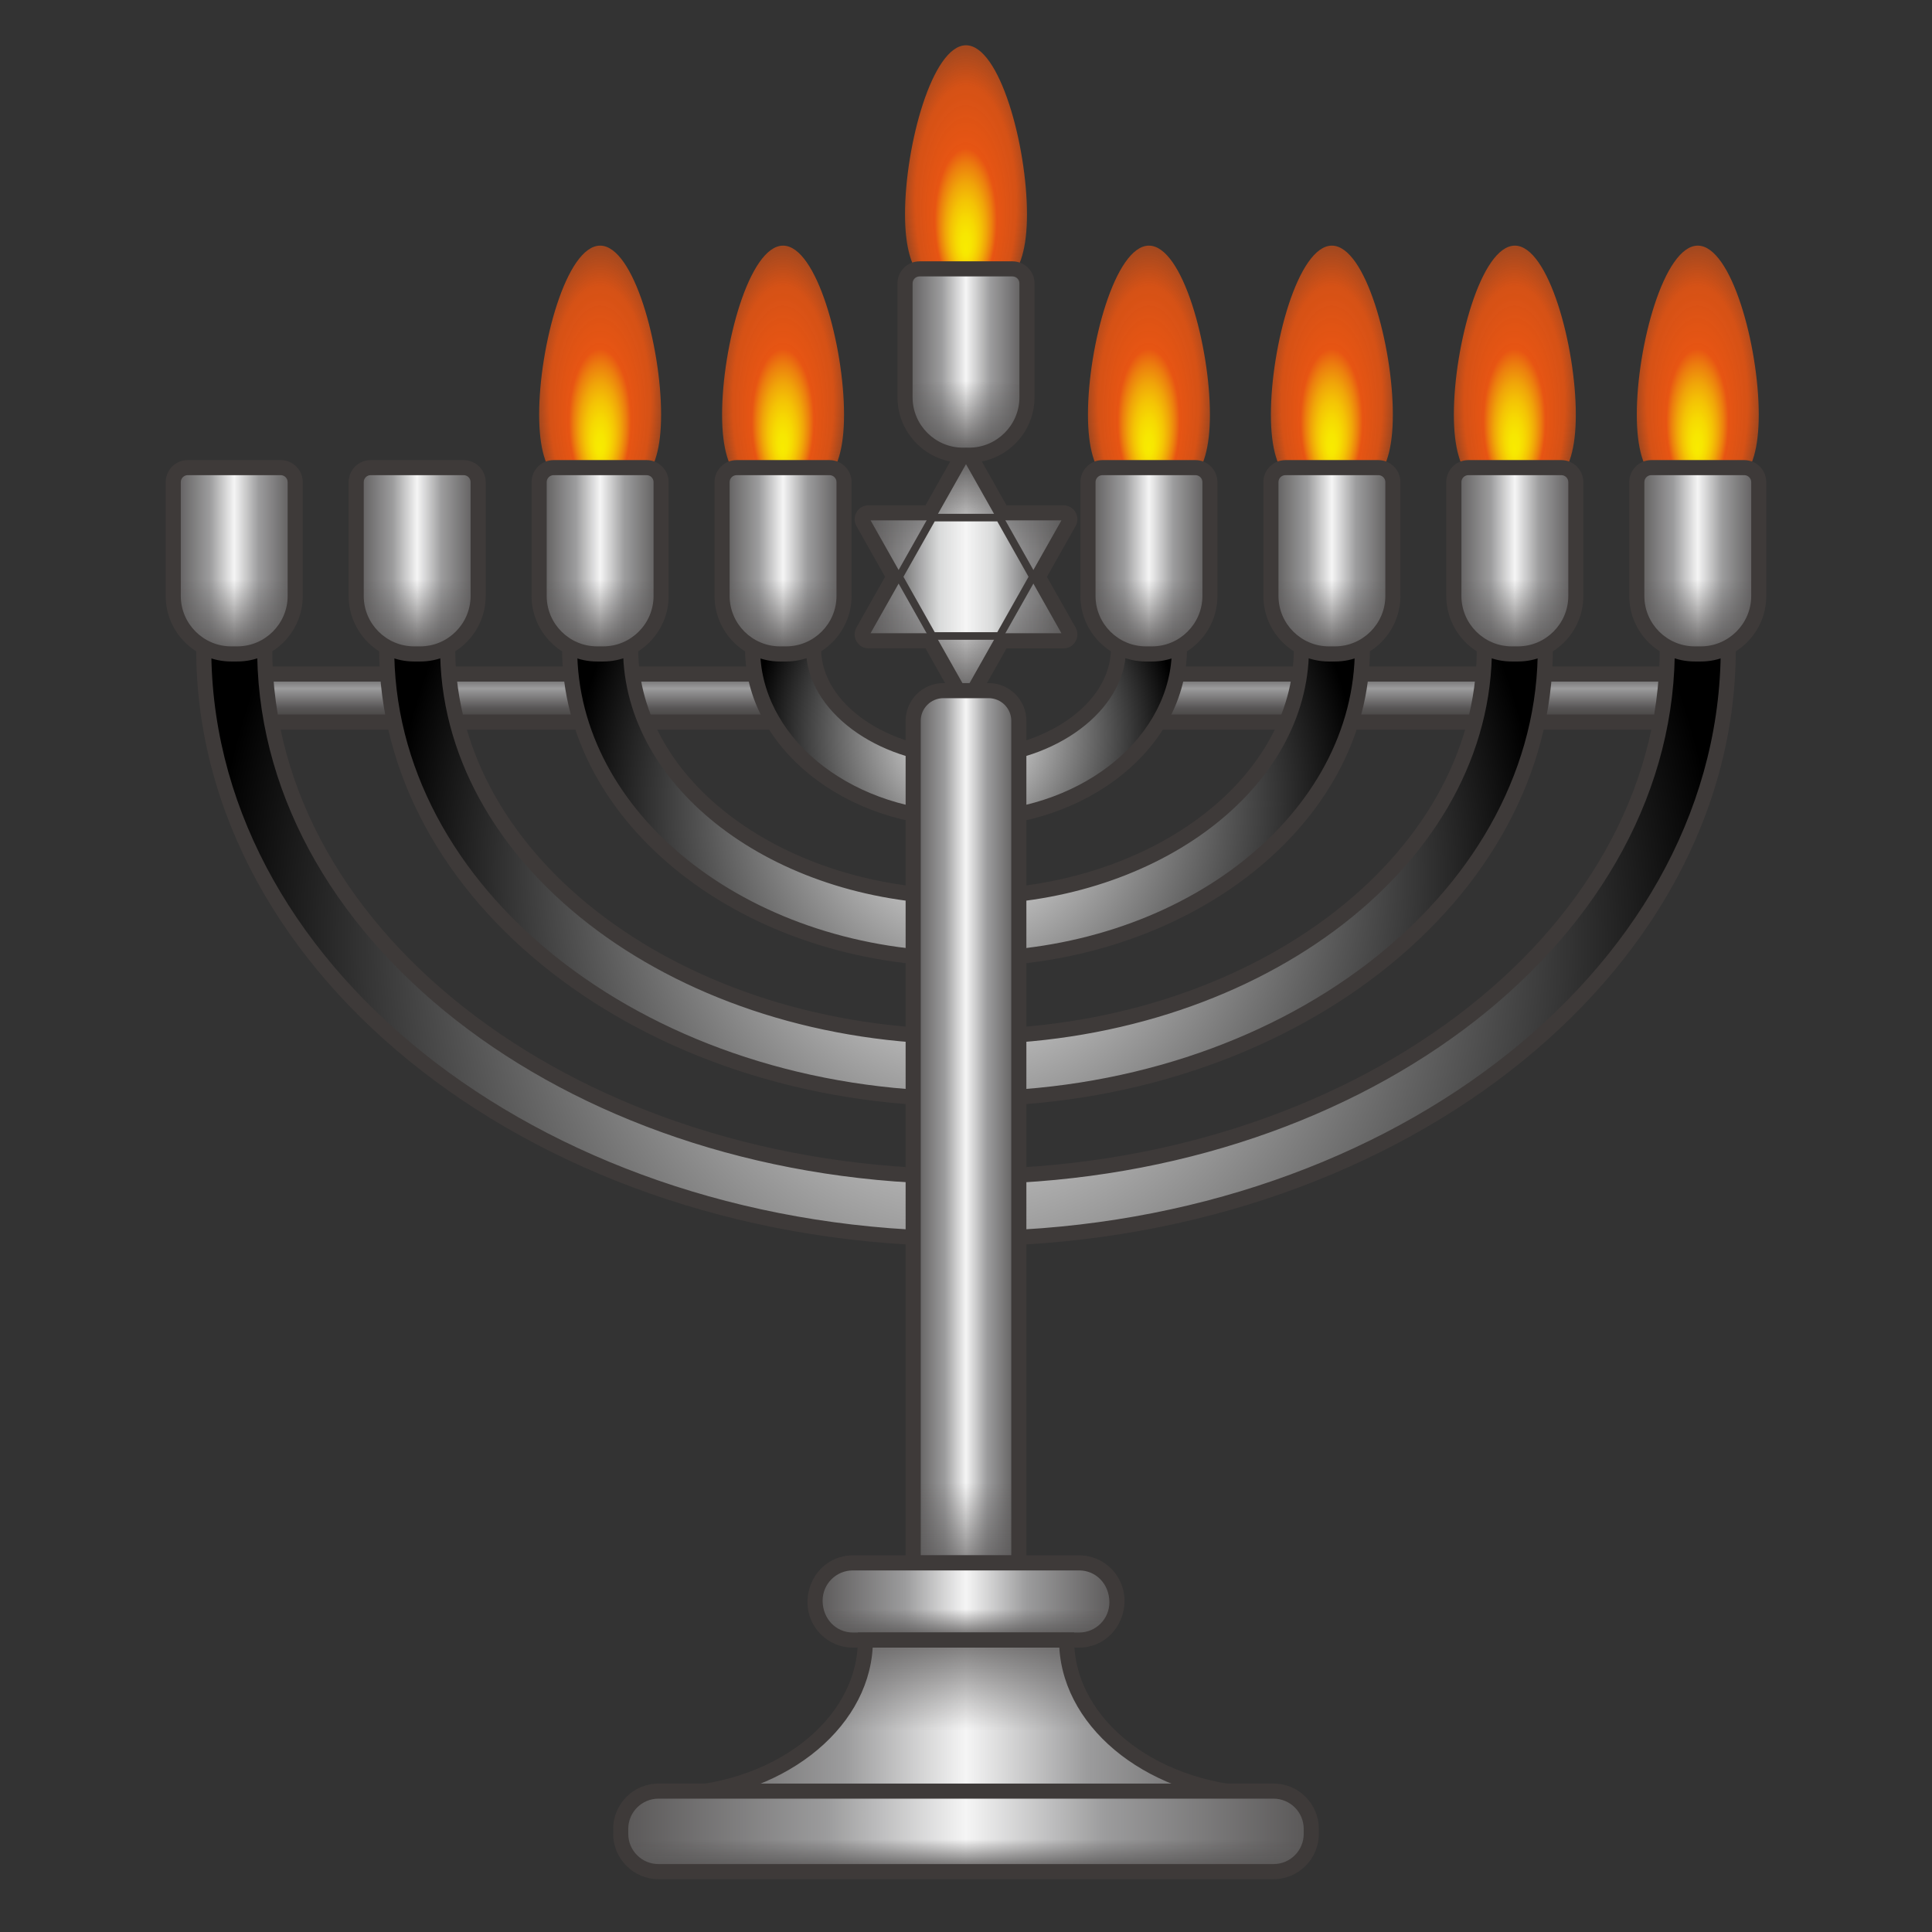 <?xml version="1.0" encoding="UTF-8" standalone="no"?>
<!-- Generated by phantom_svg. -->

<svg
   xmlns:dc="http://purl.org/dc/elements/1.1/"
   xmlns:cc="http://creativecommons.org/ns#"
   xmlns:rdf="http://www.w3.org/1999/02/22-rdf-syntax-ns#"
   xmlns:svg="http://www.w3.org/2000/svg"
   xmlns="http://www.w3.org/2000/svg"
   xmlns:sodipodi="http://sodipodi.sourceforge.net/DTD/sodipodi-0.dtd"
   xmlns:inkscape="http://www.inkscape.org/namespaces/inkscape"
   width="64px"
   height="64px"
   viewBox="0 0 64 64"
   preserveAspectRatio="none"
   version="1.1"
   id="svg8633"
   inkscape:version="0.91 r13725"
   sodipodi:docname="menorah(sixth_night).svg">
  <rect x="0" y="0" width="64" height="64" fill="#333333" stroke="none"/>
  <defs
     id="defs9285" />
  <sodipodi:namedview
     pagecolor="#ffffff"
     bordercolor="#666666"
     borderopacity="1"
     objecttolerance="10"
     gridtolerance="10"
     guidetolerance="10"
     inkscape:pageopacity="0"
     inkscape:pageshadow="2"
     inkscape:window-width="1920"
     inkscape:window-height="1017"
     id="namedview9283"
     showgrid="false"
     inkscape:zoom="3.6875"
     inkscape:cx="-27.932203"
     inkscape:cy="32"
     inkscape:window-x="0"
     inkscape:window-y="26"
     inkscape:window-maximized="1"
     inkscape:current-layer="g8713" />
  <g
     id="g8635">
    <g
       id="g8637">
      <linearGradient
         id="SVGID_1_"
         gradientUnits="userSpaceOnUse"
         x1="46.882"
         y1="22.329"
         x2="46.882"
         y2="23.921">
        <stop
           offset="0"
           style="stop-color:#595757"
           id="stop8640" />
        <stop
           offset="0.3"
           style="stop-color:#9C9C9D"
           id="stop8642" />
        <stop
           offset="0.7"
           style="stop-color:#595757"
           id="stop8644" />
        <stop
           offset="1"
           style="stop-color:#3E3A39"
           id="stop8646" />
      </linearGradient>
      <rect
         x="37.831"
         y="22.329"
         style="fill:url(#SVGID_1_);"
         width="18.101"
         height="1.593"
         id="rect8648" />
      <path
         style="fill:#3E3A39;"
         d="M56.183,24.171H37.581v-2.093h18.602V24.171z M38.081,23.671    h17.602v-1.093H38.081V23.671z"
         id="path8650" />
    </g>
    <g
       id="g8652">
      <linearGradient
         id="SVGID_2_"
         gradientUnits="userSpaceOnUse"
         x1="17.118"
         y1="22.329"
         x2="17.118"
         y2="23.921">
        <stop
           offset="0"
           style="stop-color:#595757"
           id="stop8655" />
        <stop
           offset="0.3"
           style="stop-color:#9C9C9D"
           id="stop8657" />
        <stop
           offset="0.7"
           style="stop-color:#595757"
           id="stop8659" />
        <stop
           offset="1"
           style="stop-color:#3E3A39"
           id="stop8661" />
      </linearGradient>
      <rect
         x="8.067"
         y="22.329"
         style="fill:url(#SVGID_2_);"
         width="18.101"
         height="1.593"
         id="rect8663" />
      <path
         style="fill:#3E3A39;"
         d="M26.419,24.171H7.817v-2.093h18.602V24.171z M8.317,23.671    h17.602v-1.093H8.317V23.671z"
         id="path8665" />
    </g>
  </g>
  <g
     id="g8667">
    <g
       id="g8669">
      <radialGradient
         id="SVGID_3_"
         cx="31.902"
         cy="34.042"
         r="29.717"
         gradientTransform="matrix(0.843 0 0 0.859 5.1 2.024)"
         gradientUnits="userSpaceOnUse">
        <stop
           offset="0"
           style="stop-color:#FFFFFF"
           id="stop8672" />
        <stop
           offset="1"
           style="stop-color:#000000"
           id="stop8674" />
      </radialGradient>
      <path
         style="fill:url(#SVGID_3_);"
         d="M32,41.033c-13.924,0-25.251-8.769-25.251-19.547h2.02    C8.769,31.13,19.19,38.975,32,38.975c12.809,0,23.231-7.845,23.231-17.489h2.02    C57.251,32.264,45.924,41.033,32,41.033z"
         id="path8676" />
      <path
         style="fill:#3E3A39;"
         d="M32,41.283c-14.062,0-25.501-8.881-25.501-19.797v-0.25H9.019v0.25    c0,9.506,10.309,17.239,22.981,17.239s22.98-7.733,22.98-17.239v-0.25h2.521v0.25    C57.501,32.402,46.062,41.283,32,41.283z M7.001,21.736    C7.176,32.262,18.323,40.783,32,40.783c13.677,0,24.824-8.521,24.999-19.047h-1.521    C55.3,31.403,44.837,39.226,32,39.226S8.699,31.403,8.521,21.736H7.001z"
         id="path8678" />
    </g>
    <g
       id="g8680">
      <radialGradient
         id="SVGID_4_"
         cx="31.902"
         cy="31.347"
         r="22.597"
         gradientTransform="matrix(0.843 0 0 0.859 5.1 2.024)"
         gradientUnits="userSpaceOnUse">
        <stop
           offset="0"
           style="stop-color:#FFFFFF"
           id="stop8683" />
        <stop
           offset="1"
           style="stop-color:#000000"
           id="stop8685" />
      </radialGradient>
      <path
         style="fill:url(#SVGID_4_);"
         d="M32,36.403c-10.582,0-19.191-6.692-19.191-14.917h2.02    c0,7.091,7.703,12.86,17.171,12.86c9.468,0,17.171-5.769,17.171-12.86h2.02    C51.191,29.712,42.582,36.403,32,36.403z"
         id="path8687" />
      <path
         style="fill:#3E3A39;"
         d="M32,36.653c-10.72,0-19.441-6.804-19.441-15.167v-0.25h2.521v0.25    c0,6.953,7.59,12.609,16.92,12.609s16.921-5.657,16.921-12.609v-0.25h2.52v0.25    C51.44,29.85,42.72,36.653,32,36.653z M13.062,21.736    C13.234,29.709,21.664,36.153,32,36.153c10.336,0,18.765-6.444,18.938-14.417h-1.52    C49.24,28.85,41.495,34.596,32,34.596c-9.495,0-17.24-5.746-17.417-12.859H13.062z    "
         id="path8689" />
    </g>
    <g
       id="g8691">
      <radialGradient
         id="SVGID_5_"
         cx="31.902"
         cy="28.651"
         r="15.477"
         gradientTransform="matrix(0.843 0 0 0.859 5.1 2.024)"
         gradientUnits="userSpaceOnUse">
        <stop
           offset="0"
           style="stop-color:#FFFFFF"
           id="stop8694" />
        <stop
           offset="1"
           style="stop-color:#000000"
           id="stop8696" />
      </radialGradient>
      <path
         style="fill:url(#SVGID_5_);"
         d="M32,31.774c-7.24,0-13.13-4.615-13.13-10.288h2.02    c0,4.538,4.984,8.23,11.11,8.23c6.126,0,11.11-3.692,11.11-8.23h2.02    C45.131,27.159,39.24,31.774,32,31.774z"
         id="path8698" />
      <path
         style="fill:#3E3A39;"
         d="M32,32.024c-7.378,0-13.38-4.727-13.38-10.538v-0.25h2.52v0.25    c0,4.4,4.872,7.98,10.86,7.98s10.86-3.58,10.86-7.98v-0.25h2.521v0.25    C45.381,27.297,39.378,32.024,32,32.024z M19.124,21.736    C19.294,27.156,25.005,31.524,32,31.524s12.706-4.368,12.877-9.788h-1.521    C43.178,26.297,38.152,29.966,32,29.966c-6.152,0-11.178-3.669-11.355-8.23H19.124z"
         id="path8700" />
    </g>
    <g
       id="g8702">
      <radialGradient
         id="SVGID_6_"
         cx="31.902"
         cy="25.956"
         r="8.357"
         gradientTransform="matrix(0.843 0 0 0.859 5.1 2.024)"
         gradientUnits="userSpaceOnUse">
        <stop
           offset="0"
           style="stop-color:#FFFFFF"
           id="stop8705" />
        <stop
           offset="1"
           style="stop-color:#000000"
           id="stop8707" />
      </radialGradient>
      <path
         style="fill:url(#SVGID_6_);"
         d="M32,27.144c-3.899,0-7.07-2.538-7.07-5.658h2.02    c0,1.952,2.313,3.601,5.05,3.601s5.05-1.649,5.05-3.601h2.02    C39.07,24.606,35.899,27.144,32,27.144z"
         id="path8709" />
      <path
         style="fill:#3E3A39;"
         d="M32,27.395c-4.037,0-7.32-2.65-7.32-5.908v-0.25h2.52v0.25    c0,1.816,2.198,3.351,4.8,3.351c2.602,0,4.8-1.534,4.8-3.351v-0.25h2.521v0.25    C39.32,24.744,36.036,27.395,32,27.395z M25.187,21.736    C25.352,24.603,28.345,26.895,32,26.895s6.647-2.292,6.813-5.158h-1.525    C37.104,23.712,34.758,25.337,32,25.337s-5.104-1.625-5.289-3.601H25.187z"
         id="path8711" />
    </g>
  </g>
  <g
     id="g8713">
    <radialGradient
       id="SVGID_7_"
       cx="31.902"
       cy="3.71"
       r="2.481"
       fx="31.902"
       fy="4.691"
       gradientTransform="matrix(0.843 0 0 1.958 5.1 -0.936)"
       gradientUnits="userSpaceOnUse">
      <stop
         offset="0"
         style="stop-color:#F8EB00"
         id="stop8716" />
      <stop
         offset="0.074"
         style="stop-color:#F7E701"
         id="stop8718" />
      <stop
         offset="0.155"
         style="stop-color:#F6D902"
         id="stop8720" />
      <stop
         offset="0.24"
         style="stop-color:#F4C305"
         id="stop8722" />
      <stop
         offset="0.326"
         style="stop-color:#F0A509"
         id="stop8724" />
      <stop
         offset="0.414"
         style="stop-color:#EC7E0E"
         id="stop8726" />
      <stop
         offset="0.491"
         style="stop-color:#E75513"
         id="stop8728" />
      <stop
         offset="0.8"
         style="stop-color:#E75513;stop-opacity:0.9"
         id="stop8730" />
      <stop
         offset="1"
         style="stop-color:#E75513;stop-opacity:0.6"
         id="stop8732" />
    </radialGradient>
    <path
       style="fill:url(#SVGID_7_);"
       d="M34.02,7.097c0,2.273-0.904,2.634-2.02,2.634   s-2.02-0.361-2.02-2.634S30.884,1.5,32,1.5S34.02,4.824,34.02,7.097z"
       id="path8734" />
    <radialGradient
       id="SVGID_8_"
       cx="39.089"
       cy="13.371"
       r="2.481"
       fx="39.089"
       fy="14.352"
       gradientTransform="matrix(0.843 0 0 1.958 5.1 -13.213)"
       gradientUnits="userSpaceOnUse">
      <stop
         offset="0"
         style="stop-color:#F8EB00"
         id="stop8737" />
      <stop
         offset="0.074"
         style="stop-color:#F7E701"
         id="stop8739" />
      <stop
         offset="0.155"
         style="stop-color:#F6D902"
         id="stop8741" />
      <stop
         offset="0.24"
         style="stop-color:#F4C305"
         id="stop8743" />
      <stop
         offset="0.326"
         style="stop-color:#F0A509"
         id="stop8745" />
      <stop
         offset="0.414"
         style="stop-color:#EC7E0E"
         id="stop8747" />
      <stop
         offset="0.491"
         style="stop-color:#E75513"
         id="stop8749" />
      <stop
         offset="0.8"
         style="stop-color:#E75513;stop-opacity:0.9"
         id="stop8751" />
      <stop
         offset="1"
         style="stop-color:#E75513;stop-opacity:0.6"
         id="stop8753" />
    </radialGradient>
    <path
       style="fill:url(#SVGID_8_);"
       d="M40.08,13.734c0,2.273-0.904,2.634-2.02,2.634   c-1.116,0-2.02-0.361-2.02-2.634s0.904-5.597,2.02-5.597   C39.176,8.138,40.08,11.462,40.08,13.734z"
       id="path8755" />
    <radialGradient
       id="SVGID_9_"
       cx="46.276"
       cy="13.371"
       r="2.481"
       fx="46.276"
       fy="14.352"
       gradientTransform="matrix(0.843 0 0 1.958 5.1 -13.213)"
       gradientUnits="userSpaceOnUse">
      <stop
         offset="0"
         style="stop-color:#F8EB00"
         id="stop8758" />
      <stop
         offset="0.074"
         style="stop-color:#F7E701"
         id="stop8760" />
      <stop
         offset="0.155"
         style="stop-color:#F6D902"
         id="stop8762" />
      <stop
         offset="0.24"
         style="stop-color:#F4C305"
         id="stop8764" />
      <stop
         offset="0.326"
         style="stop-color:#F0A509"
         id="stop8766" />
      <stop
         offset="0.414"
         style="stop-color:#EC7E0E"
         id="stop8768" />
      <stop
         offset="0.491"
         style="stop-color:#E75513"
         id="stop8770" />
      <stop
         offset="0.8"
         style="stop-color:#E75513;stop-opacity:0.9"
         id="stop8772" />
      <stop
         offset="1"
         style="stop-color:#E75513;stop-opacity:0.6"
         id="stop8774" />
    </radialGradient>
    <path
       style="fill:url(#SVGID_9_);"
       d="M46.14,13.734c0,2.273-0.904,2.634-2.02,2.634   c-1.116,0-2.02-0.361-2.02-2.634s0.904-5.597,2.02-5.597   C45.236,8.138,46.14,11.462,46.14,13.734z"
       id="path8776" />
    <radialGradient
       id="SVGID_10_"
       cx="53.464"
       cy="13.371"
       r="2.481"
       fx="53.464"
       fy="14.352"
       gradientTransform="matrix(0.843 0 0 1.958 5.1 -13.213)"
       gradientUnits="userSpaceOnUse">
      <stop
         offset="0"
         style="stop-color:#F8EB00"
         id="stop8779" />
      <stop
         offset="0.074"
         style="stop-color:#F7E701"
         id="stop8781" />
      <stop
         offset="0.155"
         style="stop-color:#F6D902"
         id="stop8783" />
      <stop
         offset="0.24"
         style="stop-color:#F4C305"
         id="stop8785" />
      <stop
         offset="0.326"
         style="stop-color:#F0A509"
         id="stop8787" />
      <stop
         offset="0.414"
         style="stop-color:#EC7E0E"
         id="stop8789" />
      <stop
         offset="0.491"
         style="stop-color:#E75513"
         id="stop8791" />
      <stop
         offset="0.8"
         style="stop-color:#E75513;stop-opacity:0.9"
         id="stop8793" />
      <stop
         offset="1"
         style="stop-color:#E75513;stop-opacity:0.6"
         id="stop8795" />
    </radialGradient>
    <path
       style="fill:url(#SVGID_10_);"
       d="M52.201,13.734c0,2.273-0.904,2.634-2.02,2.634   c-1.116,0-2.02-0.361-2.02-2.634s0.904-5.597,2.02-5.597   C51.296,8.138,52.201,11.462,52.201,13.734z"
       id="path8797" />
    <radialGradient
       id="SVGID_11_"
       cx="60.651"
       cy="13.371"
       r="2.481"
       fx="60.651"
       fy="14.352"
       gradientTransform="matrix(0.843 0 0 1.958 5.1 -13.213)"
       gradientUnits="userSpaceOnUse">
      <stop
         offset="0"
         style="stop-color:#F8EB00"
         id="stop8800" />
      <stop
         offset="0.074"
         style="stop-color:#F7E701"
         id="stop8802" />
      <stop
         offset="0.155"
         style="stop-color:#F6D902"
         id="stop8804" />
      <stop
         offset="0.24"
         style="stop-color:#F4C305"
         id="stop8806" />
      <stop
         offset="0.326"
         style="stop-color:#F0A509"
         id="stop8808" />
      <stop
         offset="0.414"
         style="stop-color:#EC7E0E"
         id="stop8810" />
      <stop
         offset="0.491"
         style="stop-color:#E75513"
         id="stop8812" />
      <stop
         offset="0.8"
         style="stop-color:#E75513;stop-opacity:0.9"
         id="stop8814" />
      <stop
         offset="1"
         style="stop-color:#E75513;stop-opacity:0.6"
         id="stop8816" />
    </radialGradient>
    <path
       style="fill:url(#SVGID_11_);"
       d="M58.261,13.734c0,2.273-0.904,2.634-2.02,2.634   c-1.116,0-2.02-0.361-2.02-2.634s0.904-5.597,2.02-5.597   C57.356,8.138,58.261,11.462,58.261,13.734z"
       id="path8818" />
    <radialGradient
       id="SVGID_12_"
       cx="3.153"
       cy="13.371"
       r="2.481"
       fx="3.153"
       fy="14.352"
       gradientTransform="matrix(0.843 0 0 1.958 5.1 -13.213)"
       gradientUnits="userSpaceOnUse">
      <stop
         offset="0"
         style="stop-color:#F8EB00"
         id="stop8821" />
      <stop
         offset="0.074"
         style="stop-color:#F7E701"
         id="stop8823" />
      <stop
         offset="0.155"
         style="stop-color:#F6D902"
         id="stop8825" />
      <stop
         offset="0.24"
         style="stop-color:#F4C305"
         id="stop8827" />
      <stop
         offset="0.326"
         style="stop-color:#F0A509"
         id="stop8829" />
      <stop
         offset="0.414"
         style="stop-color:#EC7E0E"
         id="stop8831" />
      <stop
         offset="0.491"
         style="stop-color:#E75513"
         id="stop8833" />
      <stop
         offset="0.8"
         style="stop-color:#E75513;stop-opacity:0.9"
         id="stop8835" />
      <stop
         offset="1"
         style="stop-color:#E75513;stop-opacity:0.6"
         id="stop8837" />
    </radialGradient>
    <radialGradient
       id="SVGID_13_"
       cx="10.341"
       cy="13.371"
       r="2.481"
       fx="10.341"
       fy="14.352"
       gradientTransform="matrix(0.843 0 0 1.958 5.1 -13.213)"
       gradientUnits="userSpaceOnUse">
      <stop
         offset="0"
         style="stop-color:#F8EB00"
         id="stop8842" />
      <stop
         offset="0.074"
         style="stop-color:#F7E701"
         id="stop8844" />
      <stop
         offset="0.155"
         style="stop-color:#F6D902"
         id="stop8846" />
      <stop
         offset="0.24"
         style="stop-color:#F4C305"
         id="stop8848" />
      <stop
         offset="0.326"
         style="stop-color:#F0A509"
         id="stop8850" />
      <stop
         offset="0.414"
         style="stop-color:#EC7E0E"
         id="stop8852" />
      <stop
         offset="0.491"
         style="stop-color:#E75513"
         id="stop8854" />
      <stop
         offset="0.8"
         style="stop-color:#E75513;stop-opacity:0.9"
         id="stop8856" />
      <stop
         offset="1"
         style="stop-color:#E75513;stop-opacity:0.6"
         id="stop8858" />
    </radialGradient>
    <radialGradient
       id="SVGID_14_"
       cx="17.528"
       cy="13.371"
       r="2.481"
       fx="17.528"
       fy="14.352"
       gradientTransform="matrix(0.843 0 0 1.958 5.1 -13.213)"
       gradientUnits="userSpaceOnUse">
      <stop
         offset="0"
         style="stop-color:#F8EB00"
         id="stop8863" />
      <stop
         offset="0.074"
         style="stop-color:#F7E701"
         id="stop8865" />
      <stop
         offset="0.155"
         style="stop-color:#F6D902"
         id="stop8867" />
      <stop
         offset="0.24"
         style="stop-color:#F4C305"
         id="stop8869" />
      <stop
         offset="0.326"
         style="stop-color:#F0A509"
         id="stop8871" />
      <stop
         offset="0.414"
         style="stop-color:#EC7E0E"
         id="stop8873" />
      <stop
         offset="0.491"
         style="stop-color:#E75513"
         id="stop8875" />
      <stop
         offset="0.8"
         style="stop-color:#E75513;stop-opacity:0.9"
         id="stop8877" />
      <stop
         offset="1"
         style="stop-color:#E75513;stop-opacity:0.6"
         id="stop8879" />
    </radialGradient>
    <path
       style="fill:url(#SVGID_14_);"
       d="M21.9,13.734c0,2.273-0.904,2.634-2.02,2.634   c-1.116,0-2.02-0.361-2.02-2.634s0.904-5.597,2.02-5.597   C20.995,8.138,21.9,11.462,21.9,13.734z"
       id="path8881" />
    <radialGradient
       id="SVGID_15_"
       cx="24.715"
       cy="13.371"
       r="2.481"
       fx="24.715"
       fy="14.352"
       gradientTransform="matrix(0.843 0 0 1.958 5.1 -13.213)"
       gradientUnits="userSpaceOnUse">
      <stop
         offset="0"
         style="stop-color:#F8EB00"
         id="stop8884" />
      <stop
         offset="0.074"
         style="stop-color:#F7E701"
         id="stop8886" />
      <stop
         offset="0.155"
         style="stop-color:#F6D902"
         id="stop8888" />
      <stop
         offset="0.24"
         style="stop-color:#F4C305"
         id="stop8890" />
      <stop
         offset="0.326"
         style="stop-color:#F0A509"
         id="stop8892" />
      <stop
         offset="0.414"
         style="stop-color:#EC7E0E"
         id="stop8894" />
      <stop
         offset="0.491"
         style="stop-color:#E75513"
         id="stop8896" />
      <stop
         offset="0.8"
         style="stop-color:#E75513;stop-opacity:0.9"
         id="stop8898" />
      <stop
         offset="1"
         style="stop-color:#E75513;stop-opacity:0.6"
         id="stop8900" />
    </radialGradient>
    <path
       style="fill:url(#SVGID_15_);"
       d="M27.96,13.734c0,2.273-0.904,2.634-2.02,2.634   c-1.116,0-2.02-0.361-2.02-2.634s0.904-5.597,2.02-5.597   C27.055,8.138,27.96,11.462,27.96,13.734z"
       id="path8902" />
  </g>
  <g
     id="g8904">
    <g
       id="g8906">
      <linearGradient
         id="SVGID_16_"
         gradientUnits="userSpaceOnUse"
         x1="29.98"
         y1="11.994"
         x2="34.02"
         y2="11.994">
        <stop
           offset="0"
           style="stop-color:#595757"
           id="stop8909" />
        <stop
           offset="0.3"
           style="stop-color:#9C9C9D"
           id="stop8911" />
        <stop
           offset="0.5"
           style="stop-color:#F5F5F5"
           id="stop8913" />
        <stop
           offset="0.7"
           style="stop-color:#9C9C9D"
           id="stop8915" />
        <stop
           offset="1"
           style="stop-color:#595757"
           id="stop8917" />
      </linearGradient>
      <path
         style="fill:url(#SVGID_16_);"
         d="M32.099,15.08h-0.198c-1.061,0-1.921-0.86-1.921-1.921    V9.387c0-0.265,0.215-0.48,0.48-0.48h3.08c0.265,0,0.48,0.215,0.48,0.48    v3.772C34.02,14.22,33.16,15.08,32.099,15.08z"
         id="path8919" />
      <linearGradient
         id="SVGID_17_"
         gradientUnits="userSpaceOnUse"
         x1="32"
         y1="15.08"
         x2="32"
         y2="8.907">
        <stop
           offset="0"
           style="stop-color:#595757"
           id="stop8922" />
        <stop
           offset="0.4"
           style="stop-color:#595757;stop-opacity:0"
           id="stop8924" />
      </linearGradient>
      <path
         style="fill:url(#SVGID_17_);"
         d="M32.099,15.08h-0.198c-1.061,0-1.921-0.86-1.921-1.921    V9.387c0-0.265,0.215-0.48,0.48-0.48h3.08c0.265,0,0.48,0.215,0.48,0.48    v3.772C34.02,14.22,33.16,15.08,32.099,15.08z"
         id="path8926" />
      <path
         style="fill:#3E3A39;"
         d="M32.099,15.33h-0.198c-1.197,0-2.171-0.974-2.171-2.171V9.387    c0-0.402,0.328-0.73,0.73-0.73h3.08c0.402,0,0.73,0.328,0.73,0.73v3.772    C34.271,14.356,33.297,15.33,32.099,15.33z M30.46,9.157    c-0.127,0-0.23,0.103-0.23,0.23v3.772c0,0.921,0.75,1.671,1.671,1.671h0.198    c0.921,0,1.671-0.75,1.671-1.671V9.387c0-0.127-0.104-0.23-0.23-0.23H30.46z    "
         id="path8928" />
    </g>
    <g
       id="g8930">
      <linearGradient
         id="SVGID_18_"
         gradientUnits="userSpaceOnUse"
         x1="23.92"
         y1="18.576"
         x2="27.96"
         y2="18.576">
        <stop
           offset="0"
           style="stop-color:#595757"
           id="stop8933" />
        <stop
           offset="0.3"
           style="stop-color:#9C9C9D"
           id="stop8935" />
        <stop
           offset="0.5"
           style="stop-color:#F5F5F5"
           id="stop8937" />
        <stop
           offset="0.7"
           style="stop-color:#9C9C9D"
           id="stop8939" />
        <stop
           offset="1"
           style="stop-color:#595757"
           id="stop8941" />
      </linearGradient>
      <path
         style="fill:url(#SVGID_18_);"
         d="M26.039,21.663h-0.198c-1.061,0-1.921-0.86-1.921-1.921    v-3.772c0-0.265,0.215-0.48,0.48-0.48h3.08c0.265,0,0.48,0.215,0.48,0.48    v3.772C27.96,20.803,27.1,21.663,26.039,21.663z"
         id="path8943" />
      <linearGradient
         id="SVGID_19_"
         gradientUnits="userSpaceOnUse"
         x1="25.94"
         y1="21.663"
         x2="25.94"
         y2="15.49">
        <stop
           offset="0"
           style="stop-color:#595757"
           id="stop8946" />
        <stop
           offset="0.4"
           style="stop-color:#595757;stop-opacity:0"
           id="stop8948" />
      </linearGradient>
      <path
         style="fill:url(#SVGID_19_);"
         d="M26.039,21.663h-0.198c-1.061,0-1.921-0.86-1.921-1.921    v-3.772c0-0.265,0.215-0.48,0.48-0.48h3.08c0.265,0,0.48,0.215,0.48,0.48    v3.772C27.96,20.803,27.1,21.663,26.039,21.663z"
         id="path8950" />
      <path
         style="fill:#3E3A39;"
         d="M26.039,21.913h-0.198c-1.197,0-2.171-0.974-2.171-2.171    v-3.771c0-0.403,0.328-0.73,0.73-0.73h3.08c0.403,0,0.73,0.328,0.73,0.73    v3.771C28.21,20.939,27.236,21.913,26.039,21.913z M24.4,15.74    c-0.127,0-0.23,0.104-0.23,0.23v3.771c0,0.921,0.75,1.671,1.671,1.671h0.198    c0.921,0,1.671-0.75,1.671-1.671v-3.771c0-0.127-0.104-0.23-0.23-0.23    H24.4z"
         id="path8952" />
    </g>
    <g
       id="g8954">
      <linearGradient
         id="SVGID_20_"
         gradientUnits="userSpaceOnUse"
         x1="17.86"
         y1="18.576"
         x2="21.9"
         y2="18.576">
        <stop
           offset="0"
           style="stop-color:#595757"
           id="stop8957" />
        <stop
           offset="0.3"
           style="stop-color:#9C9C9D"
           id="stop8959" />
        <stop
           offset="0.5"
           style="stop-color:#F5F5F5"
           id="stop8961" />
        <stop
           offset="0.7"
           style="stop-color:#9C9C9D"
           id="stop8963" />
        <stop
           offset="1"
           style="stop-color:#595757"
           id="stop8965" />
      </linearGradient>
      <path
         style="fill:url(#SVGID_20_);"
         d="M19.979,21.663h-0.198c-1.061,0-1.921-0.86-1.921-1.921    v-3.772c0-0.265,0.215-0.48,0.48-0.48h3.08c0.265,0,0.48,0.215,0.48,0.48    v3.772C21.9,20.803,21.04,21.663,19.979,21.663z"
         id="path8967" />
      <linearGradient
         id="SVGID_21_"
         gradientUnits="userSpaceOnUse"
         x1="19.88"
         y1="21.663"
         x2="19.88"
         y2="15.49">
        <stop
           offset="0"
           style="stop-color:#595757"
           id="stop8970" />
        <stop
           offset="0.4"
           style="stop-color:#595757;stop-opacity:0"
           id="stop8972" />
      </linearGradient>
      <path
         style="fill:url(#SVGID_21_);"
         d="M19.979,21.663h-0.198c-1.061,0-1.921-0.86-1.921-1.921    v-3.772c0-0.265,0.215-0.48,0.48-0.48h3.08c0.265,0,0.48,0.215,0.48,0.48    v3.772C21.9,20.803,21.04,21.663,19.979,21.663z"
         id="path8974" />
      <path
         style="fill:#3E3A39;"
         d="M19.979,21.913h-0.199c-1.197,0-2.171-0.974-2.171-2.171    v-3.771c0-0.403,0.328-0.73,0.73-0.73h3.08c0.402,0,0.73,0.328,0.73,0.73    v3.771C22.149,20.939,21.176,21.913,19.979,21.913z M18.34,15.74    c-0.127,0-0.23,0.104-0.23,0.23v3.771c0,0.921,0.75,1.671,1.671,1.671h0.199    c0.921,0,1.67-0.75,1.67-1.671v-3.771c0-0.127-0.103-0.23-0.23-0.23    H18.34z"
         id="path8976" />
    </g>
    <g
       id="g8978">
      <linearGradient
         id="SVGID_22_"
         gradientUnits="userSpaceOnUse"
         x1="11.799"
         y1="18.576"
         x2="15.839"
         y2="18.576">
        <stop
           offset="0"
           style="stop-color:#595757"
           id="stop8981" />
        <stop
           offset="0.3"
           style="stop-color:#9C9C9D"
           id="stop8983" />
        <stop
           offset="0.5"
           style="stop-color:#F5F5F5"
           id="stop8985" />
        <stop
           offset="0.7"
           style="stop-color:#9C9C9D"
           id="stop8987" />
        <stop
           offset="1"
           style="stop-color:#595757"
           id="stop8989" />
      </linearGradient>
      <path
         style="fill:url(#SVGID_22_);"
         d="M13.919,21.663h-0.198c-1.061,0-1.921-0.86-1.921-1.921    v-3.772c0-0.265,0.215-0.48,0.48-0.48h3.08c0.265,0,0.48,0.215,0.48,0.48    v3.772C15.839,20.803,14.979,21.663,13.919,21.663z"
         id="path8991" />
      <linearGradient
         id="SVGID_23_"
         gradientUnits="userSpaceOnUse"
         x1="13.819"
         y1="21.663"
         x2="13.819"
         y2="15.49">
        <stop
           offset="0"
           style="stop-color:#595757"
           id="stop8994" />
        <stop
           offset="0.4"
           style="stop-color:#595757;stop-opacity:0"
           id="stop8996" />
      </linearGradient>
      <path
         style="fill:url(#SVGID_23_);"
         d="M13.919,21.663h-0.198c-1.061,0-1.921-0.86-1.921-1.921    v-3.772c0-0.265,0.215-0.48,0.48-0.48h3.08c0.265,0,0.48,0.215,0.48,0.48    v3.772C15.839,20.803,14.979,21.663,13.919,21.663z"
         id="path8998" />
      <path
         style="fill:#3E3A39;"
         d="M13.918,21.913h-0.198c-1.197,0-2.171-0.974-2.171-2.171    v-3.771c0-0.403,0.328-0.73,0.73-0.73h3.08c0.402,0,0.73,0.328,0.73,0.73    v3.771C16.089,20.939,15.116,21.913,13.918,21.913z M12.279,15.74    c-0.127,0-0.23,0.104-0.23,0.23v3.771c0,0.921,0.75,1.671,1.671,1.671h0.198    c0.921,0,1.671-0.75,1.671-1.671v-3.771c0-0.127-0.103-0.23-0.23-0.23    H12.279z"
         id="path9000" />
    </g>
    <g
       id="g9002">
      <linearGradient
         id="SVGID_24_"
         gradientUnits="userSpaceOnUse"
         x1="5.739"
         y1="18.576"
         x2="9.779"
         y2="18.576">
        <stop
           offset="0"
           style="stop-color:#595757"
           id="stop9005" />
        <stop
           offset="0.3"
           style="stop-color:#9C9C9D"
           id="stop9007" />
        <stop
           offset="0.5"
           style="stop-color:#F5F5F5"
           id="stop9009" />
        <stop
           offset="0.7"
           style="stop-color:#9C9C9D"
           id="stop9011" />
        <stop
           offset="1"
           style="stop-color:#595757"
           id="stop9013" />
      </linearGradient>
      <path
         style="fill:url(#SVGID_24_);"
         d="M7.858,21.663H7.66c-1.061,0-1.921-0.86-1.921-1.921    v-3.772c0-0.265,0.215-0.48,0.48-0.48h3.08c0.265,0,0.48,0.215,0.48,0.48    v3.772C9.779,20.803,8.919,21.663,7.858,21.663z"
         id="path9015" />
      <linearGradient
         id="SVGID_25_"
         gradientUnits="userSpaceOnUse"
         x1="7.759"
         y1="21.663"
         x2="7.759"
         y2="15.49">
        <stop
           offset="0"
           style="stop-color:#595757"
           id="stop9018" />
        <stop
           offset="0.4"
           style="stop-color:#595757;stop-opacity:0"
           id="stop9020" />
      </linearGradient>
      <path
         style="fill:url(#SVGID_25_);"
         d="M7.858,21.663H7.66c-1.061,0-1.921-0.86-1.921-1.921    v-3.772c0-0.265,0.215-0.48,0.48-0.48h3.08c0.265,0,0.48,0.215,0.48,0.48    v3.772C9.779,20.803,8.919,21.663,7.858,21.663z"
         id="path9022" />
      <path
         style="fill:#3E3A39;"
         d="M7.858,21.913H7.66c-1.197,0-2.171-0.974-2.171-2.171v-3.771    c0-0.403,0.328-0.73,0.73-0.73h3.08c0.403,0,0.73,0.328,0.73,0.73v3.771    C10.029,20.939,9.056,21.913,7.858,21.913z M6.219,15.74    c-0.127,0-0.23,0.104-0.23,0.23v3.771c0,0.921,0.75,1.671,1.671,1.671h0.198    c0.921,0,1.671-0.75,1.671-1.671v-3.771c0-0.127-0.104-0.23-0.23-0.23H6.219    z"
         id="path9024" />
    </g>
    <g
       id="g9026">
      <linearGradient
         id="SVGID_26_"
         gradientUnits="userSpaceOnUse"
         x1="54.221"
         y1="18.576"
         x2="58.261"
         y2="18.576">
        <stop
           offset="0"
           style="stop-color:#595757"
           id="stop9029" />
        <stop
           offset="0.3"
           style="stop-color:#9C9C9D"
           id="stop9031" />
        <stop
           offset="0.5"
           style="stop-color:#F5F5F5"
           id="stop9033" />
        <stop
           offset="0.7"
           style="stop-color:#9C9C9D"
           id="stop9035" />
        <stop
           offset="1"
           style="stop-color:#595757"
           id="stop9037" />
      </linearGradient>
      <path
         style="fill:url(#SVGID_26_);"
         d="M56.34,21.663h-0.198c-1.061,0-1.921-0.86-1.921-1.921    v-3.772c0-0.265,0.215-0.48,0.48-0.48h3.08c0.265,0,0.48,0.215,0.48,0.48    v3.772C58.261,20.803,57.401,21.663,56.34,21.663z"
         id="path9039" />
      <linearGradient
         id="SVGID_27_"
         gradientUnits="userSpaceOnUse"
         x1="56.241"
         y1="21.663"
         x2="56.241"
         y2="15.49">
        <stop
           offset="0"
           style="stop-color:#595757"
           id="stop9042" />
        <stop
           offset="0.4"
           style="stop-color:#595757;stop-opacity:0"
           id="stop9044" />
      </linearGradient>
      <path
         style="fill:url(#SVGID_27_);"
         d="M56.34,21.663h-0.198c-1.061,0-1.921-0.86-1.921-1.921    v-3.772c0-0.265,0.215-0.48,0.48-0.48h3.08c0.265,0,0.48,0.215,0.48,0.48    v3.772C58.261,20.803,57.401,21.663,56.34,21.663z"
         id="path9046" />
      <path
         style="fill:#3E3A39;"
         d="M56.34,21.913h-0.198c-1.197,0-2.171-0.974-2.171-2.171    v-3.771c0-0.403,0.328-0.73,0.73-0.73h3.079c0.402,0,0.73,0.328,0.73,0.73    v3.771C58.511,20.939,57.537,21.913,56.34,21.913z M54.701,15.74    c-0.127,0-0.23,0.104-0.23,0.23v3.771c0,0.921,0.75,1.671,1.671,1.671h0.198    c0.921,0,1.671-0.75,1.671-1.671v-3.771c0-0.127-0.104-0.23-0.23-0.23    H54.701z"
         id="path9048" />
    </g>
    <g
       id="g9050">
      <linearGradient
         id="SVGID_28_"
         gradientUnits="userSpaceOnUse"
         x1="48.161"
         y1="18.576"
         x2="52.201"
         y2="18.576">
        <stop
           offset="0"
           style="stop-color:#595757"
           id="stop9053" />
        <stop
           offset="0.3"
           style="stop-color:#9C9C9D"
           id="stop9055" />
        <stop
           offset="0.5"
           style="stop-color:#F5F5F5"
           id="stop9057" />
        <stop
           offset="0.7"
           style="stop-color:#9C9C9D"
           id="stop9059" />
        <stop
           offset="1"
           style="stop-color:#595757"
           id="stop9061" />
      </linearGradient>
      <path
         style="fill:url(#SVGID_28_);"
         d="M50.28,21.663h-0.198c-1.061,0-1.921-0.86-1.921-1.921    v-3.772c0-0.265,0.215-0.48,0.48-0.48h3.08c0.265,0,0.48,0.215,0.48,0.48    v3.772C52.201,20.803,51.341,21.663,50.28,21.663z"
         id="path9063" />
      <linearGradient
         id="SVGID_29_"
         gradientUnits="userSpaceOnUse"
         x1="50.181"
         y1="21.663"
         x2="50.181"
         y2="15.49">
        <stop
           offset="0"
           style="stop-color:#595757"
           id="stop9066" />
        <stop
           offset="0.4"
           style="stop-color:#595757;stop-opacity:0"
           id="stop9068" />
      </linearGradient>
      <path
         style="fill:url(#SVGID_29_);"
         d="M50.28,21.663h-0.198c-1.061,0-1.921-0.86-1.921-1.921    v-3.772c0-0.265,0.215-0.48,0.48-0.48h3.08c0.265,0,0.48,0.215,0.48,0.48    v3.772C52.201,20.803,51.341,21.663,50.28,21.663z"
         id="path9070" />
      <path
         style="fill:#3E3A39;"
         d="M50.28,21.913h-0.199c-1.197,0-2.171-0.974-2.171-2.171    v-3.771c0-0.403,0.328-0.73,0.73-0.73h3.08c0.402,0,0.73,0.328,0.73,0.73    v3.771C52.451,20.939,51.478,21.913,50.28,21.913z M48.641,15.74    c-0.127,0-0.23,0.104-0.23,0.23v3.771c0,0.921,0.75,1.671,1.671,1.671h0.199    c0.921,0,1.671-0.75,1.671-1.671v-3.771c0-0.127-0.104-0.23-0.23-0.23H48.641    z"
         id="path9072" />
    </g>
    <g
       id="g9074">
      <linearGradient
         id="SVGID_30_"
         gradientUnits="userSpaceOnUse"
         x1="42.1"
         y1="18.576"
         x2="46.14"
         y2="18.576">
        <stop
           offset="0"
           style="stop-color:#595757"
           id="stop9077" />
        <stop
           offset="0.3"
           style="stop-color:#9C9C9D"
           id="stop9079" />
        <stop
           offset="0.5"
           style="stop-color:#F5F5F5"
           id="stop9081" />
        <stop
           offset="0.7"
           style="stop-color:#9C9C9D"
           id="stop9083" />
        <stop
           offset="1"
           style="stop-color:#595757"
           id="stop9085" />
      </linearGradient>
      <path
         style="fill:url(#SVGID_30_);"
         d="M44.22,21.663h-0.198c-1.061,0-1.921-0.86-1.921-1.921    v-3.772c0-0.265,0.215-0.48,0.48-0.48h3.08c0.265,0,0.48,0.215,0.48,0.48    v3.772C46.14,20.803,45.28,21.663,44.22,21.663z"
         id="path9087" />
      <linearGradient
         id="SVGID_31_"
         gradientUnits="userSpaceOnUse"
         x1="44.12"
         y1="21.663"
         x2="44.12"
         y2="15.49">
        <stop
           offset="0"
           style="stop-color:#595757"
           id="stop9090" />
        <stop
           offset="0.4"
           style="stop-color:#595757;stop-opacity:0"
           id="stop9092" />
      </linearGradient>
      <path
         style="fill:url(#SVGID_31_);"
         d="M44.22,21.663h-0.198c-1.061,0-1.921-0.86-1.921-1.921    v-3.772c0-0.265,0.215-0.48,0.48-0.48h3.08c0.265,0,0.48,0.215,0.48,0.48    v3.772C46.14,20.803,45.28,21.663,44.22,21.663z"
         id="path9094" />
      <path
         style="fill:#3E3A39;"
         d="M44.22,21.913h-0.198c-1.197,0-2.171-0.974-2.171-2.171    v-3.771c0-0.403,0.328-0.73,0.73-0.73h3.079c0.402,0,0.73,0.328,0.73,0.73    v3.771C46.391,20.939,45.417,21.913,44.22,21.913z M42.581,15.74    c-0.127,0-0.23,0.104-0.23,0.23v3.771c0,0.921,0.75,1.671,1.671,1.671h0.198    c0.921,0,1.671-0.75,1.671-1.671v-3.771c0-0.127-0.104-0.23-0.23-0.23    H42.581z"
         id="path9096" />
    </g>
    <g
       id="g9098">
      <linearGradient
         id="SVGID_32_"
         gradientUnits="userSpaceOnUse"
         x1="36.04"
         y1="18.576"
         x2="40.08"
         y2="18.576">
        <stop
           offset="0"
           style="stop-color:#595757"
           id="stop9101" />
        <stop
           offset="0.3"
           style="stop-color:#9C9C9D"
           id="stop9103" />
        <stop
           offset="0.5"
           style="stop-color:#F5F5F5"
           id="stop9105" />
        <stop
           offset="0.7"
           style="stop-color:#9C9C9D"
           id="stop9107" />
        <stop
           offset="1"
           style="stop-color:#595757"
           id="stop9109" />
      </linearGradient>
      <path
         style="fill:url(#SVGID_32_);"
         d="M38.159,21.663h-0.198c-1.061,0-1.921-0.86-1.921-1.921    v-3.772c0-0.265,0.215-0.48,0.48-0.48h3.08c0.265,0,0.48,0.215,0.48,0.48    v3.772C40.08,20.803,39.22,21.663,38.159,21.663z"
         id="path9111" />
      <linearGradient
         id="SVGID_33_"
         gradientUnits="userSpaceOnUse"
         x1="38.06"
         y1="21.663"
         x2="38.06"
         y2="15.49">
        <stop
           offset="0"
           style="stop-color:#595757"
           id="stop9114" />
        <stop
           offset="0.4"
           style="stop-color:#595757;stop-opacity:0"
           id="stop9116" />
      </linearGradient>
      <path
         style="fill:url(#SVGID_33_);"
         d="M38.159,21.663h-0.198c-1.061,0-1.921-0.86-1.921-1.921    v-3.772c0-0.265,0.215-0.48,0.48-0.48h3.08c0.265,0,0.48,0.215,0.48,0.48    v3.772C40.08,20.803,39.22,21.663,38.159,21.663z"
         id="path9118" />
      <path
         style="fill:#3E3A39;"
         d="M38.159,21.913h-0.198c-1.197,0-2.171-0.974-2.171-2.171    v-3.771c0-0.403,0.328-0.73,0.73-0.73h3.08c0.402,0,0.729,0.328,0.729,0.73    v3.771C40.33,20.939,39.356,21.913,38.159,21.913z M36.521,15.74    c-0.127,0-0.23,0.104-0.23,0.23v3.771c0,0.921,0.75,1.671,1.671,1.671h0.198    c0.921,0,1.671-0.75,1.671-1.671v-3.771c0-0.127-0.103-0.23-0.229-0.23    H36.521z"
         id="path9120" />
    </g>
  </g>
  <g
     id="g9122">
    <g
       id="g9124">
      <g
         id="g9126">
        <linearGradient
           id="SVGID_34_"
           gradientUnits="userSpaceOnUse"
           x1="28.562"
           y1="19.107"
           x2="35.438"
           y2="19.107">
          <stop
             offset="0"
             style="stop-color:#595757"
             id="stop9129" />
          <stop
             offset="0.3"
             style="stop-color:#9C9C9D"
             id="stop9131" />
          <stop
             offset="0.5"
             style="stop-color:#F5F5F5"
             id="stop9133" />
          <stop
             offset="0.7"
             style="stop-color:#9C9C9D"
             id="stop9135" />
          <stop
             offset="1"
             style="stop-color:#595757"
             id="stop9137" />
        </linearGradient>
        <path
           style="fill:url(#SVGID_34_);"
           d="M34.393,19.107l1.017-1.802     c0.08-0.141-0.02-0.318-0.18-0.318h-2.034l-1.017-1.802     c-0.08-0.141-0.279-0.141-0.359,0l-1.017,1.802h-2.034     c-0.16,0-0.259,0.177-0.18,0.318l1.017,1.802l-1.017,1.802     c-0.08,0.141,0.02,0.318,0.18,0.318h2.034l1.017,1.802     c0.08,0.141,0.279,0.141,0.359,0l1.017-1.802h2.034     c0.16,0,0.259-0.177,0.18-0.318L34.393,19.107z"
           id="path9139" />
        <linearGradient
           id="SVGID_35_"
           gradientUnits="userSpaceOnUse"
           x1="32"
           y1="23.134"
           x2="32"
           y2="15.08">
          <stop
             offset="0"
             style="stop-color:#595757"
             id="stop9142" />
          <stop
             offset="0.4"
             style="stop-color:#595757;stop-opacity:0"
             id="stop9144" />
          <stop
             offset="0.6"
             style="stop-color:#595757;stop-opacity:0"
             id="stop9146" />
          <stop
             offset="1"
             style="stop-color:#595757"
             id="stop9148" />
        </linearGradient>
        <path
           style="fill:url(#SVGID_35_);"
           d="M34.393,19.107l1.017-1.802     c0.08-0.141-0.02-0.318-0.18-0.318h-2.034l-1.017-1.802     c-0.08-0.141-0.279-0.141-0.359,0l-1.017,1.802h-2.034     c-0.16,0-0.259,0.177-0.18,0.318l1.017,1.802l-1.017,1.802     c-0.08,0.141,0.02,0.318,0.18,0.318h2.034l1.017,1.802     c0.08,0.141,0.279,0.141,0.359,0l1.017-1.802h2.034     c0.16,0,0.259-0.177,0.18-0.318L34.393,19.107z"
           id="path9150" />
        <path
           style="fill:#3E3A39;"
           d="M32,23.384c-0.166,0-0.314-0.087-0.397-0.232l-0.945-1.675     h-1.888c-0.164,0-0.311-0.085-0.394-0.227     c-0.084-0.145-0.086-0.318-0.004-0.464l0.948-1.679l-0.948-1.678     c-0.082-0.146-0.081-0.32,0.004-0.464c0.083-0.142,0.23-0.227,0.394-0.227     h1.888l0.945-1.674c0.165-0.292,0.63-0.292,0.795,0l0.944,1.674h1.889     c0.164,0,0.311,0.085,0.395,0.228c0.084,0.145,0.085,0.318,0.003,0.464     l-0.948,1.678l0.948,1.679c0.082,0.146,0.081,0.319-0.003,0.463     c-0.083,0.143-0.23,0.228-0.395,0.228h-1.889l-0.944,1.675     C32.314,23.297,32.166,23.384,32,23.384z M28.838,20.977h2.111L32,22.838     l1.051-1.861h2.11l-1.056-1.87l1.057-1.87h-2.111L32,15.376l-1.05,1.861     h-2.111l1.056,1.87L28.838,20.977z"
           id="path9152" />
      </g>
      <g
         id="g9154">
        <linearGradient
           id="SVGID_36_"
           gradientUnits="userSpaceOnUse"
           x1="30.354"
           y1="18.336"
           x2="34.192"
           y2="20.552"
           gradientTransform="matrix(0.866 -0.5 0.5 0.866 -5.67 18.405)">
          <stop
             offset="0"
             style="stop-color:#717071"
             id="stop9157" />
          <stop
             offset="0.3"
             style="stop-color:#D9DADA"
             id="stop9159" />
          <stop
             offset="0.5"
             style="stop-color:#F5F5F5"
             id="stop9161" />
          <stop
             offset="0.7"
             style="stop-color:#D9DADA"
             id="stop9163" />
          <stop
             offset="1"
             style="stop-color:#717071"
             id="stop9165" />
        </linearGradient>
        <polygon
           style="fill:url(#SVGID_36_);"
           points="30.891,21.068 29.784,19.107 30.891,17.146      33.109,17.146 34.216,19.107 33.109,21.068    "
           id="polygon9167" />
        <path
           style="fill:#3E3A39;"
           d="M33.036,17.271l1.036,1.836l-1.036,1.836h-2.072l-1.036-1.836     l1.036-1.836H33.036 M33.182,17.021h-0.146h-2.072h-0.146l-0.072,0.127     l-1.036,1.836l-0.069,0.123l0.069,0.123l1.036,1.836l0.072,0.127h0.146h2.072     h0.146l0.072-0.127l1.036-1.836l0.069-0.123l-0.069-0.123l-1.036-1.836     L33.182,17.021L33.182,17.021z"
           id="path9169" />
      </g>
    </g>
    <g
       id="g9171">
      <linearGradient
         id="SVGID_37_"
         gradientUnits="userSpaceOnUse"
         x1="30.25"
         y1="28.362"
         x2="33.75"
         y2="28.362"
         gradientTransform="matrix(1 0 0 2.413 0 -31.121)">
        <stop
           offset="0"
           style="stop-color:#595757"
           id="stop9174" />
        <stop
           offset="0.3"
           style="stop-color:#9C9C9D"
           id="stop9176" />
        <stop
           offset="0.5"
           style="stop-color:#F5F5F5"
           id="stop9178" />
        <stop
           offset="0.7"
           style="stop-color:#9C9C9D"
           id="stop9180" />
        <stop
           offset="1"
           style="stop-color:#595757"
           id="stop9182" />
      </linearGradient>
      <path
         style="fill:url(#SVGID_37_);"
         d="M33.75,51.772h-3.5V23.879c0-0.552,0.448-1,1-1h1.5    c0.552,0,1,0.448,1,1V51.772z"
         id="path9184" />
      <linearGradient
         id="SVGID_38_"
         gradientUnits="userSpaceOnUse"
         x1="32"
         y1="34.348"
         x2="32"
         y2="22.375"
         gradientTransform="matrix(1 0 0 2.413 0 -31.121)">
        <stop
           offset="0"
           style="stop-color:#595757;stop-opacity:0.7"
           id="stop9187" />
        <stop
           offset="0.092"
           style="stop-color:#595757;stop-opacity:0"
           id="stop9189" />
      </linearGradient>
      <path
         style="fill:url(#SVGID_38_);"
         d="M33.75,51.772h-3.5V23.879c0-0.552,0.448-1,1-1h1.5    c0.552,0,1,0.448,1,1V51.772z"
         id="path9191" />
      <path
         style="fill:#3E3A39;"
         d="M34,52.022h-4V23.878c0-0.689,0.561-1.25,1.25-1.25h1.5    c0.689,0,1.25,0.561,1.25,1.25V52.022z M30.5,51.522h3V23.878c0-0.414-0.337-0.75-0.75-0.75h-1.5    c-0.414,0-0.75,0.336-0.75,0.75V51.522z"
         id="path9193" />
    </g>
    <g
       id="g9195">
      <linearGradient
         id="SVGID_39_"
         gradientUnits="userSpaceOnUse"
         x1="27"
         y1="53.051"
         x2="37"
         y2="53.051">
        <stop
           offset="0"
           style="stop-color:#595757"
           id="stop9198" />
        <stop
           offset="0.3"
           style="stop-color:#9C9C9D"
           id="stop9200" />
        <stop
           offset="0.5"
           style="stop-color:#F5F5F5"
           id="stop9202" />
        <stop
           offset="0.7"
           style="stop-color:#9C9C9D"
           id="stop9204" />
        <stop
           offset="1"
           style="stop-color:#595757"
           id="stop9206" />
      </linearGradient>
      <path
         style="fill:url(#SVGID_39_);"
         d="M35.75,54.329h-7.5c-0.69,0-1.25-0.56-1.25-1.25v-0.057    c0-0.69,0.56-1.25,1.25-1.25h7.5c0.69,0,1.25,0.56,1.25,1.25v0.057    C37,53.77,36.44,54.329,35.75,54.329z"
         id="path9208" />
      <linearGradient
         id="SVGID_40_"
         gradientUnits="userSpaceOnUse"
         x1="32"
         y1="54.329"
         x2="32"
         y2="51.772">
        <stop
           offset="0"
           style="stop-color:#595757"
           id="stop9211" />
        <stop
           offset="0.4"
           style="stop-color:#595757;stop-opacity:0"
           id="stop9213" />
      </linearGradient>
      <path
         style="fill:url(#SVGID_40_);"
         d="M35.75,54.329h-7.5c-0.69,0-1.25-0.56-1.25-1.25v-0.057    c0-0.69,0.56-1.25,1.25-1.25h7.5c0.69,0,1.25,0.56,1.25,1.25v0.057    C37,53.77,36.44,54.329,35.75,54.329z"
         id="path9215" />
      <path
         style="fill:#3E3A39;"
         d="M35.75,54.579h-7.5c-0.827,0-1.5-0.673-1.5-1.5    c0-0.884,0.673-1.557,1.5-1.557h7.5c0.827,0,1.5,0.673,1.5,1.5    C37.25,53.906,36.577,54.579,35.75,54.579z M28.25,52.022c-0.551,0-1,0.448-1,1    c0,0.608,0.449,1.057,1,1.057h7.5c0.552,0,1-0.448,1-1c0-0.608-0.448-1.057-1-1.057    H28.25z"
         id="path9217" />
    </g>
  </g>
  <g
     id="g9219">
    <linearGradient
       id="SVGID_41_"
       gradientUnits="userSpaceOnUse"
       x1="22"
       y1="57.665"
       x2="42"
       y2="57.665">
      <stop
         offset="0"
         style="stop-color:#595757"
         id="stop9222" />
      <stop
         offset="0.3"
         style="stop-color:#9C9C9D"
         id="stop9224" />
      <stop
         offset="0.5"
         style="stop-color:#F5F5F5"
         id="stop9226" />
      <stop
         offset="0.7"
         style="stop-color:#9C9C9D"
         id="stop9228" />
      <stop
         offset="1"
         style="stop-color:#595757"
         id="stop9230" />
    </linearGradient>
    <path
       style="fill:url(#SVGID_41_);"
       d="M28.667,54.329L28.667,54.329   c0,2.824-2.985,5.114-6.667,5.114l0,0V61h20v-1.557l0,0c-3.682,0-6.667-2.29-6.667-5.114   l0,0H28.667z"
       id="path9232" />
    <linearGradient
       id="SVGID_42_"
       gradientUnits="userSpaceOnUse"
       x1="32"
       y1="61"
       x2="32"
       y2="54.329">
      <stop
         offset="0"
         style="stop-color:#595757"
         id="stop9235" />
      <stop
         offset="0.156"
         style="stop-color:#595757;stop-opacity:0"
         id="stop9237" />
      <stop
         offset="0.552"
         style="stop-color:#595757;stop-opacity:0"
         id="stop9239" />
      <stop
         offset="1"
         style="stop-color:#595757;stop-opacity:0.8"
         id="stop9241" />
    </linearGradient>
    <path
       style="fill:url(#SVGID_42_);"
       d="M28.667,54.329L28.667,54.329   c0,2.824-2.985,5.114-6.667,5.114l0,0V61h20v-1.557l0,0c-3.682,0-6.667-2.29-6.667-5.114   l0,0H28.667z"
       id="path9243" />
    <path
       style="fill:#3E3A39;"
       d="M42.25,61.25h-20.5v-2.057H22c3.538,0,6.417-2.182,6.417-4.864v-0.25   h7.167v0.25c0,2.683,2.879,4.864,6.417,4.864h0.25V61.25z M22.25,60.75h19.5v-1.061   c-3.592-0.099-6.494-2.332-6.659-5.11h-6.182   c-0.165,2.778-3.068,5.011-6.659,5.11V60.75z"
       id="path9245" />
  </g>
  <g
     id="g9247">
    <linearGradient
       id="SVGID_43_"
       gradientUnits="userSpaceOnUse"
       x1="20.562"
       y1="60.667"
       x2="43.438"
       y2="60.667">
      <stop
         offset="0"
         style="stop-color:#595757"
         id="stop9250" />
      <stop
         offset="0.3"
         style="stop-color:#9C9C9D"
         id="stop9252" />
      <stop
         offset="0.5"
         style="stop-color:#F5F5F5"
         id="stop9254" />
      <stop
         offset="0.7"
         style="stop-color:#9C9C9D"
         id="stop9256" />
      <stop
         offset="1"
         style="stop-color:#595757"
         id="stop9258" />
    </linearGradient>
    <path
       style="fill:url(#SVGID_43_);"
       d="M42.188,62h-20.375c-0.69,0-1.25-0.56-1.25-1.25v-0.167   c0-0.69,0.56-1.25,1.25-1.25h20.375c0.69,0,1.25,0.56,1.25,1.25V60.75C43.438,61.44,42.878,62,42.188,62z   "
       id="path9260" />
    <linearGradient
       id="SVGID_44_"
       gradientUnits="userSpaceOnUse"
       x1="32"
       y1="62"
       x2="32"
       y2="59.333">
      <stop
         offset="0"
         style="stop-color:#595757"
         id="stop9263" />
      <stop
         offset="0.4"
         style="stop-color:#595757;stop-opacity:0"
         id="stop9265" />
    </linearGradient>
    <path
       style="fill:url(#SVGID_44_);"
       d="M42.188,62h-20.375c-0.69,0-1.25-0.56-1.25-1.25v-0.167   c0-0.69,0.56-1.25,1.25-1.25h20.375c0.69,0,1.25,0.56,1.25,1.25V60.75C43.438,61.44,42.878,62,42.188,62z   "
       id="path9267" />
    <path
       style="fill:#3E3A39;"
       d="M42.188,62.25h-20.375c-0.827,0-1.5-0.673-1.5-1.5v-0.167   c0-0.827,0.673-1.5,1.5-1.5h20.375c0.827,0,1.5,0.673,1.5,1.5V60.75   C43.688,61.577,43.015,62.25,42.188,62.25z M21.812,59.583c-0.551,0-1,0.448-1,1V60.75   c0,0.552,0.449,1,1,1h20.375c0.552,0,1-0.448,1-1v-0.167c0-0.552-0.448-1-1-1H21.812z"
       id="path9269" />
  </g>
  <g
     id="g9271" />
  <g
     id="g9273" />
  <g
     id="g9275" />
  <g
     id="g9277" />
  <g
     id="g9279" />
  <g
     id="g9281" />
</svg>
